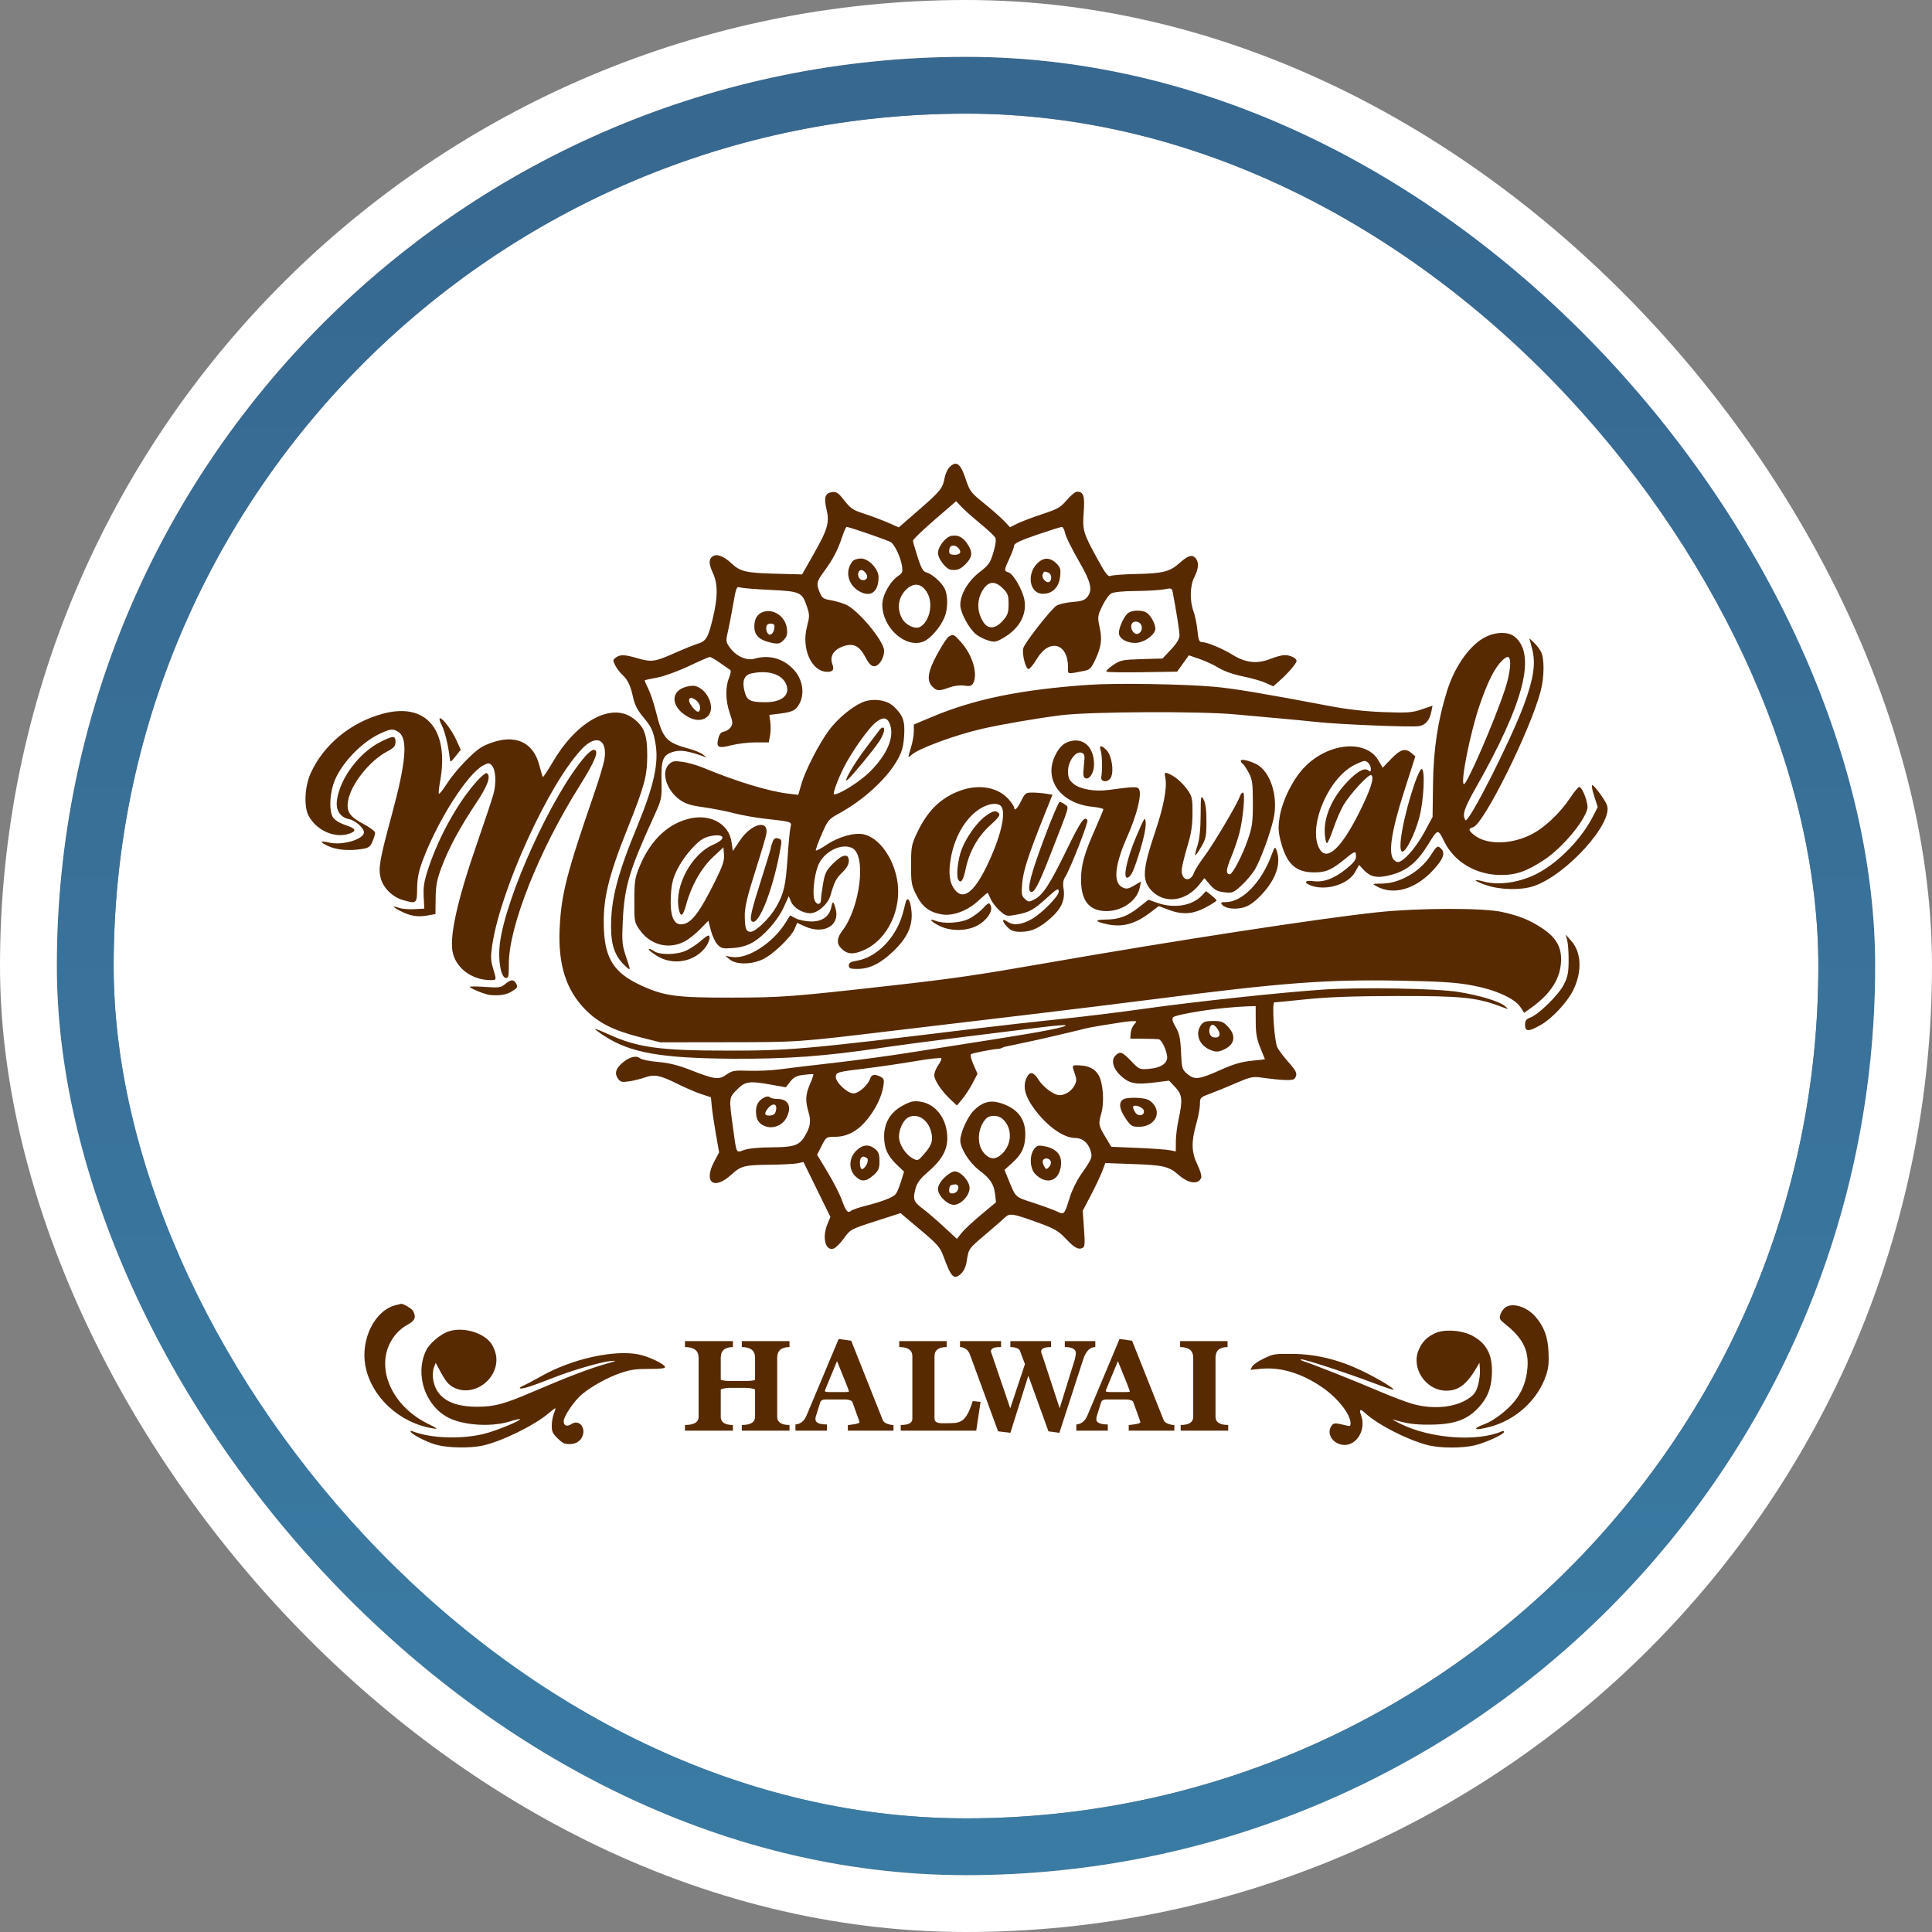 <?xml version="1.0" encoding="UTF-8"?>
<svg xmlns="http://www.w3.org/2000/svg" width="102" height="102" viewBox="0 0 102 102" fill="none">
  <rect x="0" y="0" width="102" height="102" fill="#808080" stroke="none"/>
  <rect x="6" y="6" width="90" height="90" rx="45" fill="white"></rect>
  <rect x="4.5" y="4.5" width="93" height="93" rx="46.5" stroke="url(#paint0_linear_528_3954)" stroke-width="3"></rect>
  <rect x="1.5" y="1.5" width="99" height="99" rx="49.5" stroke="white" stroke-width="3"></rect>
  <path fill-rule="evenodd" clip-rule="evenodd" d="M50.129 24.663C50.025 24.767 49.909 25.024 49.871 25.233C49.771 25.781 49.65 25.93 48.492 26.938L47.452 27.843L46.893 27.598C46.585 27.463 46.03 27.254 45.66 27.133C44.984 26.914 44.926 26.872 44.453 26.271C44.265 26.032 44.134 25.955 43.952 25.977C43.563 26.024 43.483 26.25 43.634 26.879C43.805 27.591 43.705 27.935 42.933 29.294L42.346 30.326L41.005 30.291C39.38 30.249 39.08 30.18 38.611 29.737C38.193 29.343 37.816 29.214 37.603 29.39C37.407 29.553 37.419 29.775 37.651 30.286C37.906 30.847 37.897 31.563 37.623 32.686C37.372 33.709 37.285 33.846 36.787 34.004C36.589 34.066 36.036 34.291 35.558 34.504C34.571 34.942 34.384 34.966 33.632 34.746C32.974 34.553 32.742 34.547 32.511 34.716C32.349 34.835 32.346 34.869 32.483 35.133C32.564 35.291 32.728 35.508 32.847 35.615C33.139 35.879 33.293 36.201 33.425 36.824C33.5 37.181 33.656 37.492 33.915 37.805C34.406 38.396 34.474 38.539 34.602 39.232C34.794 40.268 34.528 41.478 33.63 43.656C32.606 46.138 32.261 47.459 32.26 48.908C32.259 49.965 32.487 50.554 33.103 51.082C33.294 51.246 33.292 51.222 33.063 50.543C32.842 49.89 32.828 49.734 32.88 48.607C32.963 46.837 33.222 45.959 34.473 43.214C34.941 42.188 34.943 42.181 34.923 41.214C34.901 40.085 35.001 39.849 35.569 39.684C35.922 39.582 36.35 39.648 37.114 39.924L37.31 39.995L37.114 39.835C37.006 39.748 36.675 39.61 36.378 39.529C35.159 39.196 34.986 39 34.624 37.55C34.515 37.112 34.333 36.57 34.218 36.346C34.104 36.123 34.025 35.928 34.042 35.914C34.059 35.901 34.36 35.836 34.711 35.77C35.062 35.704 35.806 35.433 36.367 35.167C36.926 34.901 37.426 34.684 37.477 34.684C37.528 34.684 37.773 34.827 38.023 35.003C38.273 35.178 38.514 35.347 38.558 35.377C38.602 35.408 38.571 35.594 38.489 35.791C38.287 36.276 38.301 36.993 38.528 37.65C38.692 38.127 38.698 38.219 38.576 38.394C38.499 38.503 38.34 38.607 38.222 38.624C38.073 38.646 37.983 38.755 37.923 38.987C37.8 39.463 37.92 39.526 38.61 39.347C38.936 39.263 39.514 39.194 39.895 39.194H40.587L40.653 38.845C40.689 38.653 40.695 38.326 40.668 38.12L40.617 37.743L41.17 37.675C41.854 37.589 42.025 37.501 42.213 37.137C42.501 36.582 42.367 35.843 41.889 35.337C41.338 34.754 40.602 34.555 39.824 34.778C39.411 34.897 38.855 34.641 38.528 34.182C38.323 33.895 38.316 33.835 38.424 33.371C38.489 33.096 38.616 32.437 38.707 31.908C38.861 31.016 38.887 30.951 39.072 31.013C39.182 31.05 39.897 31.109 40.662 31.144C42.252 31.218 42.349 31.263 42.605 32.033C42.745 32.453 42.745 32.55 42.606 33.075C42.298 34.246 42.844 35.468 43.676 35.468C43.979 35.468 44.053 35.356 43.944 35.061C43.798 34.667 43.995 34.321 44.469 34.14C45.035 33.924 45.362 34.075 45.696 34.708C45.876 35.05 45.999 35.174 46.159 35.174C46.404 35.174 46.677 34.746 46.677 34.362C46.677 33.84 45.275 32.164 44.618 31.901C44.403 31.816 44.046 31.716 43.823 31.681C43.484 31.626 43.396 31.563 43.282 31.29C43.084 30.816 43.106 30.709 43.525 30.143C43.977 29.531 44.237 29.031 44.465 28.335C44.557 28.052 44.662 27.82 44.698 27.82C44.851 27.82 46.933 28.542 47.052 28.636C47.255 28.797 47.548 29.43 47.616 29.853C47.669 30.187 47.646 30.257 47.436 30.395C46.995 30.683 46.579 31.432 46.581 31.931C46.587 33.155 47.829 34.257 48.764 33.866C49.131 33.713 49.645 33.117 49.866 32.588C50.052 32.143 50.053 31.42 49.868 31.063C49.696 30.73 49.195 30.292 48.901 30.218C48.736 30.176 48.633 29.993 48.445 29.409C48.312 28.994 48.201 28.604 48.2 28.543C48.198 28.483 48.711 27.989 49.338 27.447L50.479 26.462L50.76 26.759C50.915 26.923 51.361 27.32 51.752 27.641C52.143 27.962 52.501 28.299 52.547 28.39C52.599 28.495 52.561 28.784 52.444 29.173C52.28 29.718 52.195 29.838 51.721 30.202C51.116 30.668 50.698 31.376 50.699 31.933C50.7 32.344 51.16 33.197 51.541 33.497C51.686 33.611 51.971 33.754 52.176 33.815C52.511 33.915 52.591 33.901 52.986 33.67C53.805 33.19 54.205 32.479 54.09 31.71C54.012 31.193 53.512 30.306 53.251 30.223C52.999 30.144 53.001 30.107 53.296 29.473C53.431 29.184 53.541 28.88 53.542 28.796C53.542 28.689 53.902 28.521 54.746 28.232C55.408 28.006 55.999 27.82 56.059 27.82C56.12 27.82 56.196 27.965 56.229 28.142C56.263 28.32 56.577 28.959 56.927 29.564C57.609 30.742 57.707 31.157 57.392 31.534C57.261 31.691 57.076 31.75 56.615 31.783C56.283 31.807 55.903 31.896 55.772 31.982C55.47 32.18 54.101 33.934 54.024 34.222C53.946 34.513 54.149 35.321 54.3 35.321C54.366 35.321 54.565 35.08 54.742 34.784C55.399 33.686 56.387 33.953 56.387 35.228C56.387 35.619 56.295 35.6 57.279 35.41C57.526 35.362 57.625 35.258 57.817 34.846C58.145 34.141 58.195 33.779 58.055 33.118C57.939 32.574 57.946 32.518 58.192 31.999C58.334 31.699 58.548 31.398 58.669 31.331C58.805 31.255 59.298 31.206 59.967 31.202C60.56 31.198 61.231 31.159 61.458 31.114C61.843 31.038 61.873 31.048 61.914 31.265C62.115 32.327 62.272 33.324 62.272 33.545C62.272 33.724 62.128 33.964 61.825 34.288L61.378 34.766L60.28 34.798C59.257 34.829 59.154 34.85 58.761 35.116C58.53 35.273 58.376 35.428 58.418 35.46C58.461 35.491 59.317 35.505 60.321 35.489L62.146 35.46L62.456 35.029L62.766 34.598L63.328 34.79C63.637 34.896 64.095 35.108 64.344 35.263C64.62 35.434 65.121 35.609 65.618 35.71C66.068 35.801 66.613 35.956 66.828 36.055L67.22 36.234L67.543 35.951C67.99 35.559 68.451 35.023 68.451 34.895C68.451 34.748 68.122 34.586 67.823 34.586C67.687 34.586 67.342 34.678 67.057 34.792C66.379 35.06 65.766 34.995 65.098 34.584C64.537 34.239 63.724 33.9 63.459 33.9C63.312 33.9 63.27 33.791 63.219 33.287C63.185 32.95 63.093 32.498 63.013 32.282C62.803 31.712 62.822 30.927 63.056 30.468C63.291 30.008 63.307 29.654 63.103 29.45C62.916 29.263 62.717 29.331 62.26 29.737C61.76 30.181 61.388 30.275 60.005 30.304C59.337 30.318 58.718 30.363 58.63 30.405C58.502 30.465 58.366 30.289 57.943 29.518C57.183 28.13 57.146 28.002 57.214 27.048C57.276 26.181 57.205 25.958 56.87 25.958C56.772 25.958 56.526 26.155 56.323 26.397C55.999 26.785 55.846 26.873 55.019 27.146C54.504 27.316 53.912 27.541 53.703 27.645L53.325 27.835L53.017 27.509C52.847 27.33 52.372 26.911 51.959 26.578C51.248 26.003 51.198 25.936 50.971 25.254C50.708 24.465 50.485 24.308 50.129 24.663ZM50.236 28.288C49.929 28.338 49.521 28.858 49.521 29.199C49.521 29.503 49.949 30.053 50.208 30.082C50.547 30.12 50.699 30.06 50.985 29.774C51.344 29.415 51.364 29.14 51.066 28.703C50.829 28.355 50.582 28.232 50.236 28.288ZM50.175 28.866C50.139 28.902 50.11 29.013 50.11 29.111C50.11 29.246 50.184 29.291 50.404 29.291C50.712 29.291 50.79 29.128 50.581 28.919C50.45 28.788 50.276 28.766 50.175 28.866ZM45.017 29.625C44.59 30.14 44.758 30.881 45.381 31.226C45.975 31.555 46.383 31.245 46.383 30.465C46.383 30.036 45.861 29.487 45.453 29.487C45.276 29.487 45.08 29.549 45.017 29.625ZM54.854 29.661C54.173 30.212 54.315 31.35 55.063 31.35C55.56 31.35 55.904 31.007 55.967 30.448C56.012 30.052 55.985 29.959 55.766 29.74C55.474 29.448 55.151 29.42 54.854 29.661ZM45.371 30.139C45.245 30.265 45.303 30.545 45.467 30.608C45.7 30.697 45.866 30.506 45.736 30.299C45.616 30.109 45.467 30.044 45.371 30.139ZM55.046 30.328C54.975 30.514 55.244 30.813 55.397 30.719C55.557 30.619 55.526 30.301 55.349 30.233C55.131 30.149 55.113 30.155 55.046 30.328ZM51.982 31.018C51.563 31.551 51.539 32.269 51.921 32.851C52.174 33.237 52.56 33.206 52.944 32.769C53.204 32.473 53.248 32.345 53.248 31.894C53.248 31.434 53.209 31.326 52.947 31.064C52.576 30.693 52.25 30.678 51.982 31.018ZM47.766 31.207C47.415 31.606 47.359 32.142 47.615 32.637C47.799 32.994 48.307 33.24 48.569 33.1C49.062 32.836 49.277 31.922 48.981 31.348C48.68 30.766 48.202 30.711 47.766 31.207ZM40.234 32.328C39.94 32.452 39.794 32.762 39.83 33.188C39.864 33.592 40.175 33.835 40.805 33.95C41.1 34.004 41.197 33.976 41.377 33.786C41.548 33.604 41.583 33.477 41.543 33.174C41.458 32.521 40.795 32.092 40.234 32.328ZM59.597 32.34C59.341 32.489 59.005 33.258 59.085 33.511C59.185 33.825 59.745 34.028 60.182 33.907C60.604 33.791 60.997 33.445 60.997 33.191C60.997 32.923 60.73 32.45 60.512 32.334C60.272 32.206 59.822 32.209 59.597 32.34ZM59.787 32.886C59.671 33.002 59.717 33.284 59.874 33.413C60.086 33.589 60.358 33.321 60.265 33.028C60.202 32.83 59.925 32.748 59.787 32.886ZM40.473 33.042C40.408 33.236 40.509 33.507 40.646 33.507C40.776 33.507 40.89 33.298 40.89 33.058C40.89 32.887 40.53 32.872 40.473 33.042ZM78.504 33.592C77.661 33.976 76.833 35.103 76.406 36.449C75.916 37.997 75.679 39.552 75.656 41.383L75.633 43.131L75.222 43.894C74.826 44.63 74.295 45.282 73.934 45.474C73.809 45.541 73.715 45.521 73.594 45.401C73.277 45.084 73.451 43.905 74.127 41.793L74.723 39.93L74.519 39.758C74.19 39.482 73.94 39.553 73.452 40.059L72.996 40.532L72.775 40.148C72.109 38.991 70.028 39.22 68.794 40.586C68.203 41.239 67.688 42.306 67.557 43.147C67.476 43.667 67.487 43.912 67.612 44.403C67.923 45.612 68.398 46.057 69.383 46.057C70.016 46.057 70.304 45.929 71.06 45.309C71.542 44.914 71.59 44.907 71.59 45.223C71.59 45.403 71.442 45.583 71.026 45.911C70.399 46.404 69.867 46.593 69.311 46.518C68.89 46.462 68.816 46.603 69.193 46.746C70.002 47.054 71.18 46.696 71.548 46.032L71.752 45.662L71.941 45.87C72.292 46.259 72.606 46.359 73.152 46.255C74.166 46.063 74.76 45.621 75.399 44.584C75.917 43.742 75.912 43.743 76.253 44.437C76.775 45.498 77.909 46.177 79.191 46.195C80.016 46.207 80.588 46.012 81.514 45.403C82.457 44.784 83.627 43.402 83.803 42.701C83.871 42.429 83.544 41.547 83.374 41.547C83.323 41.547 83.115 41.797 82.912 42.102C82.34 42.963 81.501 43.743 80.773 44.091C79.706 44.6 78.479 44.599 77.831 44.089C77.523 43.847 77.506 43.745 77.765 43.677C78.329 43.53 80.808 38.537 81.344 36.467C81.533 35.737 81.54 34.759 81.358 34.41C81.282 34.264 81.113 34.044 80.981 33.922L80.742 33.699L80.895 34.284C81.088 35.025 80.965 35.841 80.455 37.215C79.739 39.142 77.512 43.529 77.366 43.299C77.189 43.02 77.297 42.683 77.904 41.613C80.474 37.089 81.127 34.529 79.95 33.603C79.638 33.358 79.03 33.353 78.504 33.592ZM50.094 33.608C50.005 33.66 49.729 34.078 49.481 34.536C48.977 35.469 48.908 35.934 49.227 36.253C49.463 36.489 49.567 36.494 50.122 36.295C50.382 36.202 50.695 36.164 50.915 36.198C51.21 36.243 51.299 36.218 51.381 36.064C51.636 35.588 51.349 34.599 50.764 33.935C50.358 33.474 50.339 33.465 50.094 33.608ZM79.194 34.992C78.832 35.423 78.528 36.052 78.126 37.205C77.637 38.611 77.097 41.289 77.281 41.402C77.419 41.487 78.871 38.15 79.445 36.427C79.757 35.493 79.825 34.684 79.592 34.684C79.516 34.684 79.337 34.823 79.194 34.992ZM39.666 35.554C39.285 35.636 39.164 35.967 39.314 36.522C39.439 36.986 39.61 37.072 40.407 37.074C41.303 37.076 41.754 36.671 41.493 36.098C41.258 35.582 40.538 35.367 39.666 35.554ZM57.466 36.156C53.88 36.408 51.448 36.907 49.203 37.849L48.246 38.251V38.609C48.246 38.806 48.181 39.184 48.1 39.448C47.917 40.05 47.917 40.041 48.127 39.851C48.499 39.514 50.475 38.787 51.875 38.471C52.939 38.232 54.7 37.929 55.995 37.763C57.499 37.57 63.339 37.54 65.214 37.716C65.888 37.779 66.904 37.871 67.47 37.92C68.037 37.969 68.941 38.056 69.481 38.114C70.717 38.248 74.474 38.401 74.905 38.337C75.261 38.283 75.476 38.032 75.57 37.559L75.631 37.257L75.057 37.452C74.553 37.624 74.308 37.642 73.061 37.597C72.125 37.564 71.169 37.458 70.265 37.287C66.687 36.609 65.175 36.356 64.135 36.26C62.52 36.112 58.901 36.055 57.466 36.156ZM36.059 36.316C35.41 36.589 35.473 37.291 36.189 37.766C36.654 38.073 37.091 38.09 37.37 37.81C37.799 37.382 37.35 36.356 36.673 36.212C36.538 36.184 36.261 36.23 36.059 36.316ZM36.378 36.975C36.378 37.168 36.77 37.637 36.877 37.572C37.026 37.479 36.978 37.176 36.787 37.003C36.57 36.806 36.378 36.793 36.378 36.975ZM45.508 37.087C44.948 37.339 44.231 37.938 43.791 38.521C43.258 39.227 42.526 40.646 42.311 41.388L42.144 41.964L41.64 41.904C40.586 41.78 38.883 41.262 37.114 40.529C36.79 40.395 36.299 40.256 36.022 40.219C35.587 40.162 35.489 40.181 35.311 40.36C34.893 40.777 35.181 41.711 35.883 42.219C36.181 42.435 36.458 42.523 37.131 42.616C37.607 42.682 38.328 42.823 38.732 42.929C39.137 43.035 39.887 43.169 40.4 43.226C41.837 43.388 41.804 43.377 41.732 43.684C41.698 43.83 41.63 44.545 41.581 45.273C41.48 46.761 41.388 47.163 40.979 47.884C40.647 48.469 39.899 49.195 39.628 49.195C39.384 49.195 39.321 49.013 39.321 48.31C39.321 47.885 39.461 47.296 39.86 46.041C40.157 45.109 40.425 44.21 40.456 44.044C40.606 43.242 39.675 43.463 39.064 44.373L38.691 44.93L38.618 44.44C38.483 43.521 37.553 42.98 36.484 43.2C35.306 43.442 34.357 44.328 33.772 45.732C33.522 46.334 33.493 46.516 33.489 47.544C33.485 48.66 33.492 48.698 33.779 49.104C34.336 49.893 35.304 50.142 36.133 49.71C36.349 49.598 36.722 49.304 36.962 49.057L37.399 48.608L37.53 49.12C37.602 49.401 37.758 49.737 37.878 49.865C38.073 50.075 38.156 50.094 38.704 50.051C39.112 50.019 39.453 49.921 39.737 49.755C40.35 49.396 41.061 48.591 41.372 47.906L41.642 47.311L41.766 47.609C41.898 47.928 42.377 48.215 42.777 48.215C43.162 48.215 43.716 47.73 43.842 47.283C44.047 46.557 44.139 46.379 44.477 46.051C44.703 45.833 44.813 45.635 44.813 45.45C44.813 45.037 44.476 45.094 43.98 45.592C43.621 45.952 43.55 46.096 43.454 46.654C43.392 47.009 43.342 47.395 43.342 47.512C43.342 47.813 43.065 47.779 42.987 47.469C42.876 47.024 43.028 45.969 43.266 45.538C43.626 44.885 44.494 44.507 45.006 44.781C45.745 45.177 45.414 47.901 44.476 49.13C44.175 49.525 44.157 49.814 44.419 50.075C44.727 50.384 45.034 50.409 45.589 50.17C46.861 49.623 47.641 47.986 47.363 46.446C47.147 45.243 46.393 44.222 45.594 44.047C45.115 43.942 44.269 44.178 43.66 44.588C43.35 44.797 43.085 44.935 43.071 44.895C43.056 44.855 43.197 44.472 43.382 44.043C43.701 43.307 43.751 43.246 44.279 42.958C45.614 42.228 46.857 41.08 47.409 40.066C47.62 39.679 47.701 39.377 47.734 38.851C47.785 38.065 47.678 37.766 47.178 37.291C46.809 36.94 46.042 36.846 45.508 37.087ZM20.216 37.68C18.518 38.137 17.097 39.305 16.407 40.81C16.087 41.508 16.033 42.581 16.292 43.067C16.716 43.862 17.714 44.289 18.472 44.001C18.846 43.859 18.78 43.739 18.23 43.556C17.945 43.462 17.671 43.293 17.583 43.159C17.384 42.857 17.392 42.063 17.598 41.406C17.905 40.432 19.013 39.226 20.048 38.74C20.625 38.469 20.766 38.457 21.05 38.657C21.544 39.002 21.441 40.229 20.681 43.033C20.039 45.404 19.962 45.85 20.102 46.373C20.239 46.879 20.712 47.349 21.247 47.509C21.992 47.732 22.014 47.715 22.022 46.916C22.027 46.394 22.101 46.01 22.301 45.469C23.089 43.344 24.681 40.839 25.521 40.405C25.777 40.272 25.827 40.272 25.956 40.401C26.175 40.62 26.217 41.331 26.047 41.94C25.964 42.236 25.584 43.378 25.202 44.476C24.119 47.592 23.696 49.531 23.918 50.355C24.136 51.167 24.961 51.745 25.901 51.745C26.223 51.745 26.222 51.749 26.027 51.107C25.904 50.701 25.897 50.492 25.989 49.886C26.439 46.915 28.989 41.347 30.734 39.526C31.475 38.753 32.071 39.024 31.915 40.063C31.88 40.298 31.652 41.07 31.408 41.779C29.905 46.142 29.637 47.184 29.548 48.999C29.453 50.935 29.891 52.297 30.942 53.34C31.624 54.016 32.411 54.408 33.787 54.758L34.858 55.029L38.438 55.024C42.208 55.018 42.015 55.032 47.363 54.392C48.685 54.234 51.642 53.882 53.935 53.611C56.227 53.339 59.45 52.943 61.095 52.731C67.665 51.885 70.039 51.706 73.796 51.773C76.058 51.814 76.859 51.864 77.705 52.021C78.949 52.251 79.963 52.706 80.272 53.172L80.47 53.472L80.861 53.191C81.903 52.438 82.404 51.627 82.418 50.673C82.427 49.959 82.127 49.469 81.382 48.982C80.743 48.565 80.22 48.355 79.302 48.148C78.319 47.926 74.916 47.932 72.766 48.158C69.721 48.478 61.983 49.665 55.162 50.858C51.578 51.484 50.304 51.669 47.069 52.032C41.762 52.628 41.305 52.663 38.634 52.669C35.7 52.677 35.048 52.587 33.801 52.006C32.449 51.375 31.956 50.63 31.885 49.113C31.811 47.531 32.089 46.34 33.144 43.705C34.023 41.51 34.17 40.962 34.171 39.881C34.172 38.775 34.004 38.342 33.405 37.908C32.272 37.088 30.467 38.066 29.217 40.178C28.93 40.662 28.68 41.042 28.661 41.023C28.642 41.004 28.559 40.728 28.476 40.41C28.199 39.344 27.454 38.872 26.387 39.087C26.093 39.146 25.667 39.302 25.441 39.435C24.947 39.724 24.018 40.708 23.555 41.431C23.37 41.72 23.198 41.935 23.171 41.908C23.145 41.882 23.171 41.606 23.229 41.294C23.739 38.536 22.511 37.062 20.216 37.68ZM23.322 38.29C23.488 38.614 23.67 39.366 23.749 40.054C23.773 40.262 23.793 40.254 24.051 39.929L24.326 39.582L24.091 39.069C23.845 38.534 23.382 37.92 23.225 37.92C23.174 37.92 23.218 38.086 23.322 38.29ZM46.198 38.17C45.87 38.446 45.151 39.436 44.703 40.23C44.324 40.901 43.921 41.94 44.039 41.94C44.339 41.94 45.425 41.248 45.944 40.727C46.883 39.782 47.258 38.834 46.955 38.169C46.811 37.852 46.575 37.853 46.198 38.17ZM46.431 38.542C46.377 38.614 46.054 39.042 45.712 39.493C45.059 40.355 44.451 41.415 44.756 41.162C44.985 40.972 46.098 39.621 46.415 39.147C46.666 38.772 46.758 38.41 46.603 38.41C46.562 38.41 46.485 38.469 46.431 38.542ZM20.103 39.16C18.975 39.722 17.955 41.079 17.791 42.235C17.715 42.77 17.956 43.154 18.429 43.248C18.764 43.316 19.214 43.714 19.214 43.943C19.214 44.308 18.091 44.645 17.397 44.488C16.864 44.368 16.849 44.449 17.36 44.681C17.801 44.881 18.46 44.931 19.152 44.816C19.462 44.765 19.555 44.695 19.667 44.428C19.741 44.249 19.803 44.041 19.803 43.966C19.803 43.891 19.537 43.688 19.212 43.515C18.466 43.117 18.288 42.863 18.372 42.307C18.502 41.439 19.494 40.176 20.439 39.674C20.799 39.483 20.881 39.39 20.881 39.17C20.881 38.832 20.765 38.831 20.103 39.16ZM56.338 39.189C56.066 39.3 55.833 39.578 55.655 40.004C55.138 41.24 56.055 42.425 57.66 42.592C57.985 42.626 58.251 42.686 58.251 42.725C58.251 42.765 58.056 43.235 57.819 43.77C57.244 45.066 57.074 45.674 57.074 46.428C57.074 47.487 57.442 48.017 58.231 48.093C59.133 48.179 60.025 47.609 60.177 46.846L60.238 46.539L59.876 46.753C59.579 46.928 59.471 46.947 59.277 46.859C58.755 46.621 58.835 45.706 59.513 44.171C60.004 43.06 60.273 42.015 60.15 41.695C60.081 41.516 59.918 41.517 58.526 41.705C57.799 41.804 57.017 41.668 56.68 41.385C56.437 41.179 56.387 41.065 56.387 40.707C56.387 40.181 56.803 39.624 57.108 39.742C57.268 39.803 57.282 39.883 57.224 40.421C57.171 40.921 57.186 41.042 57.31 41.089C57.525 41.172 57.76 40.789 57.76 40.355C57.76 39.384 57.128 38.866 56.338 39.189ZM58.109 39.611C58.189 39.841 58.209 40.67 58.142 41.008C58.084 41.3 58.496 41.332 58.648 41.047C58.82 40.726 58.696 39.901 58.432 39.62C58.157 39.328 58.008 39.323 58.109 39.611ZM30.905 39.922C29.176 41.891 26.686 47.354 26.388 49.833C26.286 50.679 26.439 51.58 26.693 51.628C26.845 51.657 26.864 51.571 26.864 50.882C26.864 48.909 28.454 44.905 30.578 41.525C31.44 40.153 31.662 39.587 31.337 39.587C31.262 39.587 31.068 39.738 30.905 39.922ZM65.508 40.167C65.508 40.219 65.553 40.289 65.608 40.323C65.663 40.357 65.805 40.569 65.925 40.794C66.115 41.152 66.144 41.355 66.145 42.381C66.146 43.413 66.113 43.654 65.875 44.342C65.587 45.176 65.074 46.156 64.924 46.156C64.706 46.156 64.728 45.906 65.002 45.246C65.164 44.856 65.362 44.273 65.442 43.95C65.639 43.158 65.751 41.842 65.622 41.842C65.567 41.842 65.491 41.938 65.454 42.055C65.337 42.423 64.055 44.585 63.582 45.213C63.333 45.543 63.088 45.93 63.037 46.074C62.838 46.637 62.322 46.471 62.395 45.867C62.418 45.675 62.554 45.127 62.697 44.65C62.894 43.996 62.958 43.569 62.958 42.924C62.958 42.133 62.936 42.037 62.673 41.673C62.387 41.278 61.99 40.951 61.648 40.827C61.485 40.768 61.472 40.798 61.528 41.098C61.622 41.597 61.432 42.594 60.997 43.883C60.311 45.921 60.277 46.475 60.804 47.027C61.484 47.738 62.605 47.593 63.316 46.702L63.586 46.364L63.885 46.711C64.126 46.989 64.274 47.067 64.64 47.108C65.07 47.157 65.121 47.136 65.554 46.737C65.806 46.504 66.121 46.129 66.254 45.903C66.554 45.391 67.043 44.065 67.232 43.248C67.505 42.073 67.081 40.723 66.32 40.339C65.936 40.146 65.508 40.055 65.508 40.167ZM71.514 40.382C70.092 41.086 68.999 43.767 69.689 44.857C70.077 45.469 70.83 44.755 71.761 42.893C72.364 41.687 72.573 41.033 72.393 40.922C72.267 40.844 71.279 41.913 70.93 42.506C70.78 42.76 70.538 43.321 70.392 43.753C70.246 44.185 70.092 44.528 70.049 44.515C70.006 44.502 69.958 44.267 69.941 43.992C69.889 43.12 70.332 42.111 71.135 41.27C71.659 40.721 72.043 40.512 72.234 40.671C72.347 40.765 72.374 40.751 72.374 40.599C72.374 40.393 72.2 40.175 72.036 40.175C71.979 40.175 71.744 40.268 71.514 40.382ZM74.699 41.325C74.069 43.163 73.738 45.061 74.066 44.956C74.273 44.89 74.708 43.991 74.931 43.165C75.164 42.306 75.25 40.663 75.065 40.599C75.007 40.579 74.842 40.905 74.699 41.325ZM25.176 41.243C24.195 42.333 23.189 44.132 22.636 45.782C22.394 46.504 22.342 46.804 22.368 47.324L22.402 47.97L21.875 48C21.585 48.016 21.221 47.986 21.066 47.931C20.67 47.793 20.714 47.882 21.151 48.103C21.665 48.363 22.037 48.425 22.549 48.335L22.99 48.258L22.999 47.428C23.006 46.752 23.065 46.445 23.313 45.782C23.687 44.783 24.288 43.669 25.14 42.396C25.755 41.477 25.936 40.965 25.697 40.818C25.648 40.788 25.413 40.979 25.176 41.243ZM84.164 42.029L84.352 42.609L84.111 43.083C83.514 44.26 82.343 45.476 81.218 46.088C80.307 46.584 79.138 46.766 78.323 46.54C77.702 46.368 77.809 46.511 78.469 46.733C79.219 46.987 80.309 47.008 80.976 46.781C82.706 46.194 85.199 43.43 84.837 42.501C84.722 42.205 84.163 41.449 84.059 41.449C84.014 41.449 84.061 41.71 84.164 42.029ZM50.747 41.724C49.695 42.09 48.978 42.779 48.418 43.965C48.123 44.589 48.1 44.709 48.1 45.671C48.099 46.63 48.121 46.749 48.393 47.28C48.707 47.892 49.086 48.172 49.744 48.279C50.304 48.37 51.078 48.082 51.622 47.581C51.888 47.336 52.119 47.136 52.136 47.136C52.153 47.136 52.227 47.28 52.301 47.456C52.374 47.633 52.591 47.914 52.782 48.082C53.119 48.377 53.148 48.385 53.652 48.293C54.327 48.17 54.581 48.033 55.236 47.434C55.813 46.907 55.897 46.862 55.897 47.077C55.897 47.31 55.009 48.214 54.484 48.515C53.926 48.834 53.498 48.879 53.172 48.651C52.875 48.443 52.891 48.651 53.195 48.955C53.381 49.141 53.538 49.195 53.891 49.195C54.46 49.195 54.887 48.996 55.502 48.444C56.049 47.952 56.242 47.497 56.15 46.918C56.104 46.634 56.131 46.455 56.246 46.28C56.496 45.899 57.473 43.403 57.411 43.303C57.259 43.057 57.053 43.349 56.32 44.857C55.428 46.688 55.063 47.251 54.614 47.483C54.33 47.63 54.296 47.629 54.111 47.462C53.937 47.306 53.919 47.202 53.965 46.646C54.022 45.982 54.285 45.16 55.089 43.151L55.565 41.959L55.216 41.901C55.024 41.87 54.701 41.843 54.498 41.843C54.157 41.842 54.112 41.876 53.914 42.283C53.717 42.689 53.543 42.853 53.543 42.634C53.543 42.584 53.423 42.401 53.277 42.227C52.731 41.579 51.735 41.381 50.747 41.724ZM63.388 43.043C63.384 43.779 63.329 44.307 63.223 44.631C63.135 44.899 63.08 45.134 63.1 45.154C63.121 45.174 63.263 44.978 63.416 44.717C63.666 44.292 63.694 44.154 63.694 43.361C63.694 42.753 63.648 42.395 63.544 42.209C63.402 41.954 63.394 41.999 63.388 43.043ZM55.135 44.24C54.428 46.133 54.214 46.957 54.401 47.072C54.586 47.186 54.806 46.782 55.434 45.175C56.511 42.419 56.445 42.642 56.23 42.479C56.127 42.401 55.999 42.337 55.946 42.335C55.892 42.334 55.527 43.191 55.135 44.24ZM51.868 42.624C51.054 43.054 50.405 44.102 50.196 45.323C50.061 46.111 50.127 46.615 50.414 46.979C50.848 47.531 51.405 47.13 52.066 45.787C52.827 44.243 53.155 42.866 52.836 42.548C52.667 42.379 52.273 42.41 51.868 42.624ZM52.005 43.104C51.585 43.409 51.019 44.202 50.773 44.834C50.571 45.353 50.469 46.263 50.593 46.449C50.735 46.663 50.856 46.485 50.984 45.871C51.174 44.965 51.622 44.165 52.267 43.581C52.715 43.176 52.824 43.026 52.736 42.937C52.563 42.765 52.434 42.794 52.005 43.104ZM59.984 44.176C59.487 45.34 59.261 46.423 59.535 46.333C59.728 46.269 59.865 45.962 60.215 44.814C60.394 44.226 60.506 43.661 60.488 43.441C60.459 43.086 60.434 43.123 59.984 44.176ZM37.209 44.234C36.795 44.414 36.087 45.23 35.747 45.92C35.525 46.371 35.452 46.673 35.418 47.285C35.363 48.297 35.543 48.804 35.956 48.801C36.47 48.797 36.907 48.237 37.793 46.445C38.156 45.711 38.249 45.425 38.224 45.122L38.193 44.734L37.633 45.259C37.022 45.832 36.492 46.772 36.23 47.749C36.056 48.396 35.925 48.465 35.831 47.962C35.607 46.769 36.517 45.085 37.65 44.598C38.223 44.351 38.313 44.095 37.825 44.101C37.65 44.103 37.373 44.163 37.209 44.234ZM40.787 44.454C40.736 44.588 40.694 44.733 40.694 44.775C40.694 44.817 40.477 45.533 40.212 46.364C39.647 48.138 39.554 48.558 39.707 48.652C40.076 48.88 40.86 46.827 41.226 44.672C41.278 44.368 41.258 44.309 41.083 44.264C40.93 44.224 40.856 44.271 40.787 44.454ZM67.133 45.139C66.598 46.585 65.586 47.627 64.716 47.627C64.463 47.627 64.426 47.652 64.518 47.762C64.687 47.965 65.191 48.032 65.644 47.912C65.92 47.839 66.205 47.644 66.543 47.297C67.35 46.469 67.658 45.6 67.396 44.894C67.316 44.677 67.297 44.694 67.133 45.139ZM75.53 45.163C74.975 46.019 73.902 46.641 72.963 46.649C72.425 46.654 72.424 46.654 72.697 46.802C73.58 47.281 74.73 46.947 75.663 45.939C76.199 45.361 76.317 45.038 76.082 44.803C75.902 44.623 75.864 44.648 75.53 45.163ZM63.45 47.282C62.94 47.825 61.974 47.98 61.085 47.662L60.634 47.5L60.13 47.899C59.53 48.373 59.066 48.545 58.38 48.548C57.758 48.551 57.791 48.653 58.461 48.797C59.256 48.968 59.939 48.781 60.731 48.176L61.178 47.836L61.677 48.025C62.416 48.306 62.969 48.273 63.656 47.907C63.974 47.738 64.231 47.572 64.228 47.539C64.225 47.506 64.099 47.382 63.947 47.263L63.672 47.046L63.45 47.282ZM47.801 47.686C47.767 47.842 47.692 48.124 47.636 48.313C47.266 49.55 46.26 50.558 45.23 50.722C44.912 50.773 44.813 50.833 44.813 50.973C44.813 51.127 44.889 51.156 45.279 51.154C45.916 51.151 46.481 50.872 47.162 50.222C47.891 49.527 48.188 48.888 48.126 48.144C48.074 47.512 47.896 47.262 47.801 47.686ZM43.884 47.908C43.777 48.395 43.401 48.657 42.819 48.649C42.54 48.646 42.178 48.572 42.014 48.486L41.715 48.329L41.45 48.748C40.772 49.818 39.439 50.66 38.637 50.523L38.291 50.464L38.536 50.661C38.879 50.936 39.67 50.929 40.274 50.646C40.813 50.392 41.775 49.468 41.957 49.028L42.084 48.722L42.492 48.908C43.488 49.36 44.361 48.863 44.118 47.983C43.999 47.553 43.965 47.542 43.884 47.908ZM51.874 47.978C51.686 48.176 51.342 48.423 51.11 48.528C50.643 48.739 49.828 48.78 49.393 48.614C48.961 48.45 49.176 48.691 49.656 48.909C50.236 49.172 51.047 49.156 51.589 48.869C52.098 48.6 52.434 48.104 52.303 47.812C52.222 47.63 52.195 47.641 51.874 47.978ZM36.967 49.7C36.778 49.865 36.447 50.083 36.231 50.184C35.735 50.416 34.841 50.432 34.53 50.215C34.407 50.129 34.282 50.081 34.253 50.11C34.224 50.139 34.415 50.297 34.676 50.462C35.49 50.972 36.582 50.808 37.191 50.084C37.439 49.79 37.552 49.386 37.384 49.395C37.343 49.398 37.156 49.535 36.967 49.7ZM82.74 49.637C82.784 49.798 82.818 50.284 82.816 50.715C82.812 51.368 82.768 51.584 82.551 52.002C82.267 52.548 81.219 53.571 80.785 53.726C80.575 53.801 80.515 53.886 80.515 54.107C80.515 54.478 80.707 54.477 81.361 54.102C81.942 53.769 82.739 52.916 83.048 52.296C83.535 51.321 83.499 50.289 82.956 49.676L82.66 49.342L82.74 49.637ZM26.668 51.956C26.449 52.14 26.339 52.155 25.614 52.105C25.169 52.074 24.805 52.071 24.805 52.098C24.805 52.182 25.623 52.511 25.884 52.532C26.419 52.574 26.732 52.52 27.039 52.332C27.315 52.164 27.346 52.108 27.256 51.94C27.124 51.693 26.978 51.697 26.668 51.956ZM69.873 52.244C67.712 52.386 63.038 52.887 60.408 53.258C59.087 53.444 57.1 53.688 55.995 53.8C54.889 53.912 52.903 54.135 51.581 54.295C42.451 55.405 41.709 55.471 38.346 55.468C34.855 55.466 33.659 55.302 32.17 54.624C31.77 54.441 31.43 54.306 31.414 54.322C31.398 54.338 31.609 54.498 31.883 54.678C33.266 55.583 34.873 55.87 38.683 55.895C41.533 55.913 43.546 55.766 46.53 55.321C47.393 55.193 49.357 54.932 50.894 54.742C52.432 54.552 54.256 54.325 54.949 54.239C55.641 54.152 56.229 54.103 56.255 54.129C56.342 54.217 54.987 54.482 52.415 54.882C51.012 55.1 49.048 55.41 48.05 55.569C47.052 55.73 45.264 55.971 44.078 56.107C42.891 56.242 41.578 56.399 41.16 56.456C40.743 56.513 40.014 56.546 39.542 56.53C38.769 56.503 38.651 56.523 38.357 56.732C37.955 57.02 37.729 56.992 36.472 56.498C35.807 56.237 35.319 56.115 34.744 56.066C34.304 56.03 33.874 55.942 33.789 55.871C33.59 55.706 33.236 55.796 32.867 56.107C32.507 56.409 32.432 56.669 32.625 56.944C32.754 57.127 32.832 57.147 33.211 57.09C33.452 57.054 33.831 56.961 34.054 56.882C34.556 56.705 34.843 56.763 35.79 57.234C36.194 57.435 36.752 57.674 37.029 57.765L37.532 57.93L37.582 58.44C37.609 58.721 37.707 59.376 37.799 59.894L37.966 60.838L37.712 61.315C37.115 62.436 37.696 62.865 38.634 61.997C39.107 61.559 39.316 61.506 40.596 61.493C41.27 61.487 41.956 61.451 42.12 61.414L42.418 61.347L43.13 62.798L43.842 64.249L43.69 64.612C43.392 65.324 43.57 66.058 44.006 65.92C44.12 65.884 44.368 65.639 44.556 65.377C44.895 64.906 44.917 64.894 46.221 64.473L47.542 64.047L48.578 64.919C49.505 65.699 49.636 65.85 49.816 66.342C50.219 67.449 50.368 67.593 50.742 67.241C50.886 67.106 50.998 66.856 51.039 66.579C51.137 65.928 51.136 65.929 52.007 65.191C52.447 64.818 52.909 64.415 53.034 64.296C53.308 64.034 53.418 64.05 54.797 64.546C55.637 64.849 55.875 64.983 56.219 65.346C56.712 65.865 56.905 65.983 57.128 65.897C57.276 65.84 57.288 65.724 57.23 64.877L57.164 63.922L57.592 63.104C57.827 62.653 58.096 62.086 58.188 61.844L58.356 61.403L59.848 61.457C61.438 61.514 61.717 61.583 62.24 62.042C62.752 62.491 63.273 62.551 63.417 62.178C63.451 62.089 63.362 61.78 63.218 61.487C62.901 60.84 62.884 60.288 63.154 59.343C63.262 58.966 63.351 58.495 63.351 58.297C63.351 57.947 63.368 57.93 63.915 57.73C64.225 57.616 64.838 57.365 65.278 57.172C65.939 56.882 66.151 56.831 66.504 56.879C67.785 57.053 68.276 57.066 68.362 56.931C68.512 56.693 68.462 56.568 68.011 56.061C67.77 55.789 67.511 55.446 67.437 55.298C67.278 54.984 67.14 52.921 67.278 52.921C67.328 52.921 68.087 52.847 68.964 52.756C70.092 52.639 71.495 52.589 73.747 52.584C77.127 52.578 77.943 52.658 79.181 53.12C79.678 53.305 79.68 53.305 79.451 53.115C79.145 52.86 78.13 52.553 76.984 52.368C75.844 52.184 71.84 52.114 69.873 52.244ZM64.626 53.219C63.435 53.339 62.056 53.588 61.939 53.705C61.861 53.783 61.896 53.925 62.071 54.225C62.265 54.559 62.318 54.809 62.352 55.545C62.392 56.417 62.406 56.464 62.695 56.707C63.075 57.026 63.305 56.995 64.482 56.468C65.118 56.182 65.558 56.054 66.072 56.004C66.463 55.966 66.783 55.93 66.783 55.924C66.783 55.917 66.674 55.647 66.54 55.323C66.351 54.863 66.297 54.559 66.296 53.926L66.293 53.117L65.827 53.131C65.571 53.139 65.03 53.178 64.626 53.219ZM59.329 53.955C59.248 53.971 58.686 54.06 58.079 54.153C57.472 54.245 56.978 54.381 56.978 54.381C56.978 54.381 55.491 54.742 54.621 54.931C53.752 55.12 53.011 55.274 53.011 55.274C53.011 55.274 52.804 55.373 52.741 55.373C52.481 55.373 51.33 55.596 51.26 55.66C51.218 55.699 51.28 55.946 51.397 56.21L51.609 56.69L51.347 57.191C51.203 57.466 50.957 57.842 50.802 58.027L50.52 58.363L50.204 58.069C49.718 57.616 49.325 57.035 49.325 56.77C49.325 56.638 49.417 56.401 49.529 56.244C49.641 56.087 49.718 55.921 49.7 55.875C49.683 55.829 49.072 55.894 48.344 56.02C47.616 56.145 46.446 56.317 45.745 56.402C44.196 56.589 44.127 56.609 44.127 56.86C44.127 57.155 44.74 57.726 45.058 57.726C45.339 57.726 45.832 57.285 45.943 56.936C46.011 56.722 46.2 56.693 46.498 56.852C46.666 56.942 46.689 57.022 46.639 57.334C46.549 57.896 46.26 58.5 45.806 59.072C45.309 59.7 44.739 60.014 44.094 60.017C43.627 60.018 43.617 60.025 43.38 60.493L43.139 60.968L43.684 61.868C43.984 62.363 44.323 63.024 44.438 63.338C44.664 63.959 44.759 64.07 44.94 63.92C45.005 63.866 45.345 63.75 45.696 63.661C46.571 63.44 47.141 63.219 47.287 63.044C47.354 62.963 47.481 62.663 47.569 62.378L47.73 61.858L47.339 61.483C46.856 61.02 46.677 60.618 46.677 59.999C46.677 59.279 47.009 58.723 47.646 58.377C48.081 58.142 48.231 58.108 48.596 58.163C49.423 58.287 50.012 59.09 50.012 60.093C50.012 60.743 49.703 61.269 48.941 61.919C48.609 62.202 48.417 62.456 48.349 62.704C48.181 63.306 48.224 63.44 48.693 63.794C48.936 63.976 49.446 64.414 49.827 64.767L50.519 65.408L50.757 65.104C50.888 64.937 51.353 64.502 51.789 64.138L52.583 63.476L52.536 63.053C52.475 62.515 52.283 62.227 51.681 61.77C51.179 61.389 50.698 60.624 50.698 60.208C50.698 59.816 51.073 58.979 51.399 58.642C51.814 58.215 52.24 58.076 52.727 58.209C53.66 58.464 54.13 59.018 54.131 59.861C54.131 60.541 53.958 60.928 53.449 61.387L53.031 61.764L53.199 62.172C53.651 63.271 53.545 63.169 54.59 63.514C55.12 63.688 55.68 63.896 55.836 63.974C56.179 64.148 56.202 64.12 56.478 63.214C56.586 62.861 56.85 62.322 57.065 62.015C57.667 61.155 57.69 61.097 57.562 60.712C57.43 60.31 57.134 60.079 56.754 60.079C56.099 60.079 55.129 59.343 54.463 58.34C54.074 57.753 53.998 57.275 54.227 56.847C54.384 56.554 54.578 56.602 54.82 56.993C55.066 57.393 55.655 57.825 55.944 57.82C56.246 57.815 56.577 57.596 56.73 57.301C56.848 57.073 56.848 56.981 56.73 56.645C56.582 56.226 56.581 56.227 57.025 56.249C57.495 56.273 57.808 56.437 57.999 56.761C58.239 57.166 58.312 58.187 58.144 58.778C57.981 59.35 57.992 59.413 58.369 60.042L58.67 60.545L60.054 60.603C60.815 60.635 61.581 60.689 61.757 60.724L62.076 60.787L62.079 60.261C62.081 59.972 62.146 59.449 62.223 59.098C62.448 58.075 62.419 57.791 62.046 57.397L61.722 57.053L60.943 57.151C59.959 57.273 59.643 57.213 59.195 56.817C58.771 56.442 58.639 55.979 58.886 55.732C59.132 55.486 59.251 55.527 59.721 56.02C60.141 56.461 60.164 56.471 60.655 56.431C61.333 56.374 61.685 56.111 61.612 55.716C61.538 55.316 61.312 54.886 61.166 54.865C61.1 54.855 60.737 54.844 60.359 54.84L59.673 54.833L59.693 54.552C59.704 54.397 59.788 54.187 59.88 54.086C60.039 53.91 60.034 53.902 59.761 53.913C59.605 53.919 59.41 53.938 59.329 53.955ZM63.405 54.12C63.08 54.584 63.305 55.184 63.898 55.431C64.144 55.534 64.292 55.542 64.498 55.463C65.177 55.205 65.307 54.715 64.832 54.206C64.586 53.944 64.479 53.902 64.052 53.902C63.653 53.902 63.529 53.944 63.405 54.12ZM63.879 54.239C63.788 54.475 63.882 54.731 64.073 54.768C64.376 54.826 64.48 54.63 64.295 54.348C64.111 54.068 63.96 54.028 63.879 54.239ZM42.428 56.746C42.055 56.792 41.906 56.868 41.721 57.104L41.486 57.404L40.771 57.276C39.552 57.057 39.351 57.084 38.917 57.518C38.48 57.954 38.481 57.947 38.691 59.483C38.895 60.97 38.846 60.869 39.29 60.711C39.513 60.632 40.088 60.576 40.714 60.573C41.902 60.569 42.182 60.479 42.471 60.012C42.779 59.513 42.832 59.196 42.687 58.715C42.507 58.114 42.524 57.79 42.767 57.226C42.882 56.958 42.959 56.728 42.939 56.713C42.918 56.699 42.688 56.714 42.428 56.746ZM40.351 57.94C40.036 58.107 39.909 58.327 39.912 58.7C39.916 59.129 40.091 59.374 40.47 59.483C40.862 59.595 41.328 59.387 41.521 59.013C41.821 58.432 41.625 58.02 41.05 58.02C40.876 58.02 40.691 57.978 40.64 57.928C40.582 57.871 40.473 57.875 40.351 57.94ZM59.354 58.017C59.042 58.151 59.071 58.531 59.432 59.056C59.706 59.455 59.765 59.49 60.143 59.488C60.929 59.484 61.342 58.807 60.883 58.276C60.698 58.062 60.548 58.001 60.114 57.966C59.817 57.942 59.475 57.965 59.354 58.017ZM40.562 58.493C40.473 58.592 40.4 58.724 40.4 58.787C40.4 58.96 40.86 58.925 40.929 58.747C41.093 58.319 40.864 58.16 40.562 58.493ZM59.82 58.451C59.82 58.517 59.88 58.652 59.953 58.752C60.112 58.97 60.438 58.886 60.391 58.64C60.353 58.443 59.82 58.266 59.82 58.451ZM47.927 59.008C47.681 59.152 47.462 59.623 47.462 60.01C47.462 60.409 47.801 60.947 48.182 61.155C48.452 61.301 48.465 61.296 48.796 60.917C49.212 60.442 49.286 60.173 49.139 59.683C48.953 59.061 48.382 58.743 47.927 59.008ZM52.044 59.074C51.608 59.556 51.555 60.407 51.933 60.856C52.264 61.249 52.593 61.249 52.961 60.856C53.446 60.336 53.432 59.519 52.93 59.074C52.681 58.854 52.244 58.854 52.044 59.074ZM45.198 60.758C44.817 61.139 44.796 61.737 45.152 62.093C45.468 62.409 45.72 62.397 46.111 62.048C46.386 61.802 46.432 61.697 46.432 61.304C46.432 60.941 46.384 60.807 46.2 60.658C45.87 60.391 45.531 60.425 45.198 60.758ZM54.586 60.678C54.337 61.033 54.376 61.706 54.662 61.991C55.193 62.522 55.805 62.406 55.973 61.742C56.148 61.055 55.841 60.627 55.086 60.505C54.805 60.459 54.718 60.49 54.586 60.678ZM45.467 61.125C45.345 61.247 45.395 61.764 45.524 61.722C45.729 61.654 45.905 61.226 45.765 61.137C45.618 61.044 45.551 61.041 45.467 61.125ZM55.064 61.253C55.031 61.306 55.055 61.444 55.117 61.559C55.218 61.748 55.244 61.754 55.38 61.618C55.463 61.535 55.504 61.397 55.472 61.312C55.406 61.14 55.156 61.104 55.064 61.253ZM49.855 62.177C49.642 62.39 49.521 62.605 49.521 62.773C49.521 63.119 50.01 63.609 50.355 63.609C50.727 63.609 51.189 63.12 51.189 62.726C51.189 62.359 50.73 61.844 50.402 61.844C50.284 61.844 50.038 61.994 49.855 62.177ZM50.175 62.596C50.139 62.631 50.11 62.745 50.11 62.847C50.11 62.985 50.168 63.026 50.33 63.003C50.619 62.962 50.707 62.53 50.427 62.53C50.325 62.53 50.211 62.559 50.175 62.596Z" fill="#572A01"></path>
  <path fill-rule="evenodd" clip-rule="evenodd" d="M20.897 68.904C19.8 69.166 19.029 70.696 19.288 72.098C19.593 73.75 21.093 75.136 22.875 75.416C23.152 75.459 23.112 75.426 22.546 75.143C20.792 74.267 19.907 72.445 20.539 71.013C20.743 70.551 21.108 70.153 21.535 69.926C21.912 69.725 21.983 69.54 21.807 69.211C21.739 69.084 21.259 68.803 21.167 68.837C21.154 68.841 21.033 68.871 20.897 68.904ZM79.424 69.067C79.329 69.155 79.228 69.323 79.199 69.439C79.154 69.62 79.19 69.686 79.449 69.89C80.381 70.628 80.707 71.253 80.645 72.18C80.597 72.882 80.364 73.493 79.951 73.994C79.547 74.484 78.859 75.007 78.388 75.183C77.671 75.45 77.834 75.547 78.644 75.335C80.019 74.977 81.185 73.913 81.62 72.623C81.75 72.236 81.778 71.993 81.755 71.41C81.723 70.585 81.522 70.038 81.053 69.503C80.569 68.951 79.775 68.739 79.424 69.067ZM23.695 70.287C23.262 70.426 22.67 70.927 22.491 71.305C21.891 72.572 22.448 74.227 23.685 74.852C24.484 75.255 25.939 75.347 26.887 75.053C27.177 74.963 27.429 74.904 27.447 74.922C27.523 74.998 26.2 75.541 25.551 75.7C24.337 75.998 22.746 75.94 21.781 75.564C21.679 75.524 21.648 75.533 21.684 75.592C21.791 75.765 22.584 76.162 23.079 76.289C23.684 76.445 24.819 76.462 25.466 76.324C26.469 76.11 28.215 75.255 28.974 74.605C29.139 74.464 29.293 74.349 29.316 74.349C29.34 74.349 29.307 74.472 29.245 74.622C29.182 74.773 29.131 75.061 29.131 75.263C29.131 75.583 29.169 75.667 29.436 75.935C29.686 76.186 29.797 76.241 30.048 76.241C30.415 76.241 30.661 76.086 30.764 75.789C30.923 75.331 30.548 74.936 30.181 75.177C29.934 75.34 29.76 75.279 29.76 75.031C29.76 74.771 30.329 73.936 30.732 73.605C31.262 73.17 32.113 72.705 32.789 72.48C33.313 72.306 33.56 72.272 34.265 72.272C34.868 72.272 35.11 72.245 35.11 72.178C35.11 72.025 34.246 71.611 33.708 71.506C32.395 71.249 30.17 71.749 28.566 72.662C28.209 72.864 27.792 73.084 27.639 73.149C27.486 73.214 27.404 73.283 27.458 73.302C27.576 73.344 28.119 73.17 29.151 72.761C30.174 72.356 31.707 71.906 32.219 71.86C32.606 71.826 32.59 71.835 31.963 72.014C31.1 72.261 29.903 72.718 28.198 73.451C26.616 74.132 26.119 74.267 25.189 74.269C23.755 74.271 22.968 73.754 22.857 72.735C22.838 72.56 22.863 72.312 22.912 72.183L23.002 71.95L23.299 72.499C23.517 72.904 23.675 73.094 23.904 73.224C24.948 73.818 26.337 72.846 26.199 71.617C26.177 71.427 26.069 71.133 25.958 70.964C25.561 70.363 24.471 70.037 23.695 70.287ZM75.749 70.393C75.323 70.598 75.09 70.836 74.904 71.258C74.483 72.213 75.259 73.396 76.323 73.42C76.984 73.435 77.423 73.11 77.952 72.211L78.109 71.944L78.133 72.322C78.147 72.53 78.101 72.895 78.033 73.132C77.932 73.479 77.844 73.609 77.581 73.8C76.892 74.3 75.709 74.431 74.608 74.128C74.284 74.039 73.505 73.746 72.877 73.478C71.545 72.907 69.261 72.001 68.864 71.884C68.713 71.84 68.633 71.787 68.687 71.768C68.8 71.728 71.02 72.453 72.517 73.018C73.076 73.229 73.549 73.387 73.568 73.368C73.629 73.306 72.713 72.759 71.882 72.361C70.668 71.779 69.467 71.489 68.235 71.479C67.286 71.471 67.233 71.479 66.727 71.719C66.439 71.856 66.16 72.047 66.109 72.144L66.016 72.319L66.595 72.264C67.617 72.168 68.717 72.501 69.783 73.228C70.626 73.803 71.303 74.662 71.303 75.156C71.303 75.288 71.269 75.305 71.087 75.26C70.499 75.115 70.413 75.115 70.307 75.26C70.046 75.618 70.263 76.104 70.75 76.25C71.519 76.481 72.177 75.555 71.852 74.698C71.739 74.4 71.818 74.365 72.071 74.6C72.719 75.201 74.208 75.972 75.316 76.28C75.987 76.466 77.221 76.472 77.913 76.293C78.502 76.14 79.408 75.718 79.408 75.597C79.408 75.549 79.351 75.539 79.27 75.574C77.963 76.133 75.514 75.948 73.939 75.171C73.636 75.021 73.459 74.92 73.546 74.945C74.288 75.162 74.667 75.216 75.431 75.215C76.754 75.214 77.45 74.974 78.061 74.31C78.522 73.809 78.719 73.332 78.761 72.614C78.822 71.578 78.515 70.946 77.75 70.529C77.187 70.222 76.239 70.158 75.749 70.393Z" fill="#572A01"></path>
  <path d="M39.164 75.532V75.232C39.63 75.232 39.863 75.087 39.863 74.797V73.357C39.816 73.334 39.749 73.315 39.664 73.3C39.583 73.281 39.485 73.272 39.371 73.272H38.516C38.34 73.272 38.185 73.3 38.052 73.357V74.797C38.052 75.087 38.266 75.232 38.694 75.232V75.532H36.163V75.232C36.643 75.232 36.883 75.087 36.883 74.797V71.682C36.883 71.307 36.643 71.119 36.163 71.119V70.805H38.694V71.119C38.266 71.119 38.052 71.307 38.052 71.682V72.844C38.124 72.868 38.195 72.885 38.266 72.894C38.338 72.903 38.421 72.908 38.516 72.908H39.371C39.618 72.908 39.782 72.889 39.863 72.851V71.682C39.863 71.307 39.63 71.119 39.164 71.119V70.805H41.681V71.119C41.249 71.119 41.032 71.307 41.032 71.682V74.797C41.032 75.087 41.249 75.232 41.681 75.232V75.532H39.164ZM44.762 75.532V75.239C44.828 75.23 44.897 75.22 44.969 75.211C45.045 75.201 45.111 75.192 45.168 75.182C45.23 75.168 45.28 75.154 45.318 75.14C45.356 75.121 45.375 75.102 45.375 75.083C45.375 75.059 45.368 75.033 45.354 75.004C45.344 74.971 45.332 74.935 45.318 74.897L45.004 74.028C44.985 73.975 44.938 73.94 44.862 73.921C44.786 73.897 44.707 73.885 44.626 73.885H43.586C43.434 73.885 43.341 73.933 43.307 74.028L43.079 74.755C43.07 74.778 43.063 74.805 43.058 74.833C43.053 74.862 43.051 74.892 43.051 74.926C43.051 75.111 43.253 75.204 43.657 75.204V75.532H41.996V75.204C42.262 75.185 42.459 75.023 42.587 74.719L44.277 70.691L44.94 70.784L46.601 74.961C46.62 75.014 46.651 75.056 46.694 75.09C46.737 75.123 46.784 75.149 46.836 75.168C46.893 75.187 46.95 75.204 47.008 75.218C47.065 75.228 47.119 75.235 47.172 75.239V75.532H44.762ZM44.191 71.86L43.628 73.222C43.576 73.336 43.55 73.407 43.55 73.436C43.55 73.474 43.624 73.493 43.771 73.493H44.648C44.762 73.493 44.819 73.483 44.819 73.464C44.819 73.441 44.774 73.312 44.683 73.079L44.191 71.86ZM47.555 75.532V75.232C47.964 75.232 48.168 75.123 48.168 74.904V71.604C48.168 71.281 47.937 71.119 47.476 71.119V70.805H49.979V71.119C49.551 71.119 49.337 71.281 49.337 71.604V74.904C49.337 75.061 49.475 75.14 49.751 75.14H49.872C50.081 75.14 50.259 75.135 50.406 75.125C50.554 75.111 50.682 75.068 50.791 74.997C50.901 74.921 50.998 74.805 51.084 74.648C51.174 74.486 51.264 74.26 51.355 73.971L51.768 74.013L51.54 75.532H47.555ZM55.353 75.567L54.291 72.63L53.343 75.646L52.694 75.567L51.218 71.54C51.166 71.392 51.09 71.285 50.99 71.219C50.895 71.152 50.793 71.119 50.684 71.119V70.805H52.851V71.119C52.627 71.119 52.482 71.14 52.416 71.183C52.349 71.226 52.316 71.281 52.316 71.347C52.316 71.366 52.321 71.387 52.33 71.411C52.344 71.435 52.356 71.466 52.366 71.504L53.336 74.355L54.112 72.017L53.849 71.319C53.825 71.252 53.766 71.202 53.67 71.169C53.575 71.135 53.466 71.119 53.343 71.119V70.805H55.488V71.119C55.142 71.119 54.968 71.195 54.968 71.347C54.968 71.399 54.985 71.459 55.018 71.525L55.945 74.348L56.743 71.775C56.757 71.713 56.769 71.656 56.779 71.604C56.793 71.547 56.8 71.492 56.8 71.44C56.8 71.226 56.605 71.119 56.216 71.119V70.805H57.827V71.119C57.542 71.119 57.328 71.338 57.185 71.775L55.93 75.646L55.353 75.567ZM59.591 75.532V75.239C59.657 75.23 59.726 75.22 59.797 75.211C59.874 75.201 59.94 75.192 59.997 75.182C60.059 75.168 60.109 75.154 60.147 75.14C60.185 75.121 60.204 75.102 60.204 75.083C60.204 75.059 60.197 75.033 60.182 75.004C60.173 74.971 60.161 74.935 60.147 74.897L59.833 74.028C59.814 73.975 59.767 73.94 59.691 73.921C59.615 73.897 59.536 73.885 59.455 73.885H58.414C58.262 73.885 58.17 73.933 58.136 74.028L57.908 74.755C57.899 74.778 57.892 74.805 57.887 74.833C57.882 74.862 57.88 74.892 57.88 74.926C57.88 75.111 58.082 75.204 58.486 75.204V75.532H56.825V75.204C57.091 75.185 57.288 75.023 57.416 74.719L59.106 70.691L59.769 70.784L61.43 74.961C61.449 75.014 61.48 75.056 61.523 75.09C61.566 75.123 61.613 75.149 61.665 75.168C61.722 75.187 61.779 75.204 61.837 75.218C61.894 75.228 61.948 75.235 62 75.239V75.532H59.591ZM59.02 71.86L58.457 73.222C58.405 73.336 58.379 73.407 58.379 73.436C58.379 73.474 58.453 73.493 58.6 73.493H59.477C59.591 73.493 59.648 73.483 59.648 73.464C59.648 73.441 59.603 73.312 59.512 73.079L59.02 71.86ZM62.334 75.532V75.232C62.776 75.232 62.997 75.087 62.997 74.797V71.682C62.997 71.307 62.766 71.119 62.305 71.119V70.805H64.808V71.119C64.385 71.119 64.173 71.307 64.173 71.682V74.797C64.173 75.087 64.397 75.232 64.843 75.232V75.532H62.334Z" fill="#572A01"></path>
  <defs>
    <linearGradient id="paint0_linear_528_3954" x1="51" y1="6" x2="51" y2="96" gradientUnits="userSpaceOnUse">
      <stop stop-color="#376890"></stop>
      <stop offset="1" stop-color="#3A7BA3"></stop>
    </linearGradient>
  </defs>
</svg>
